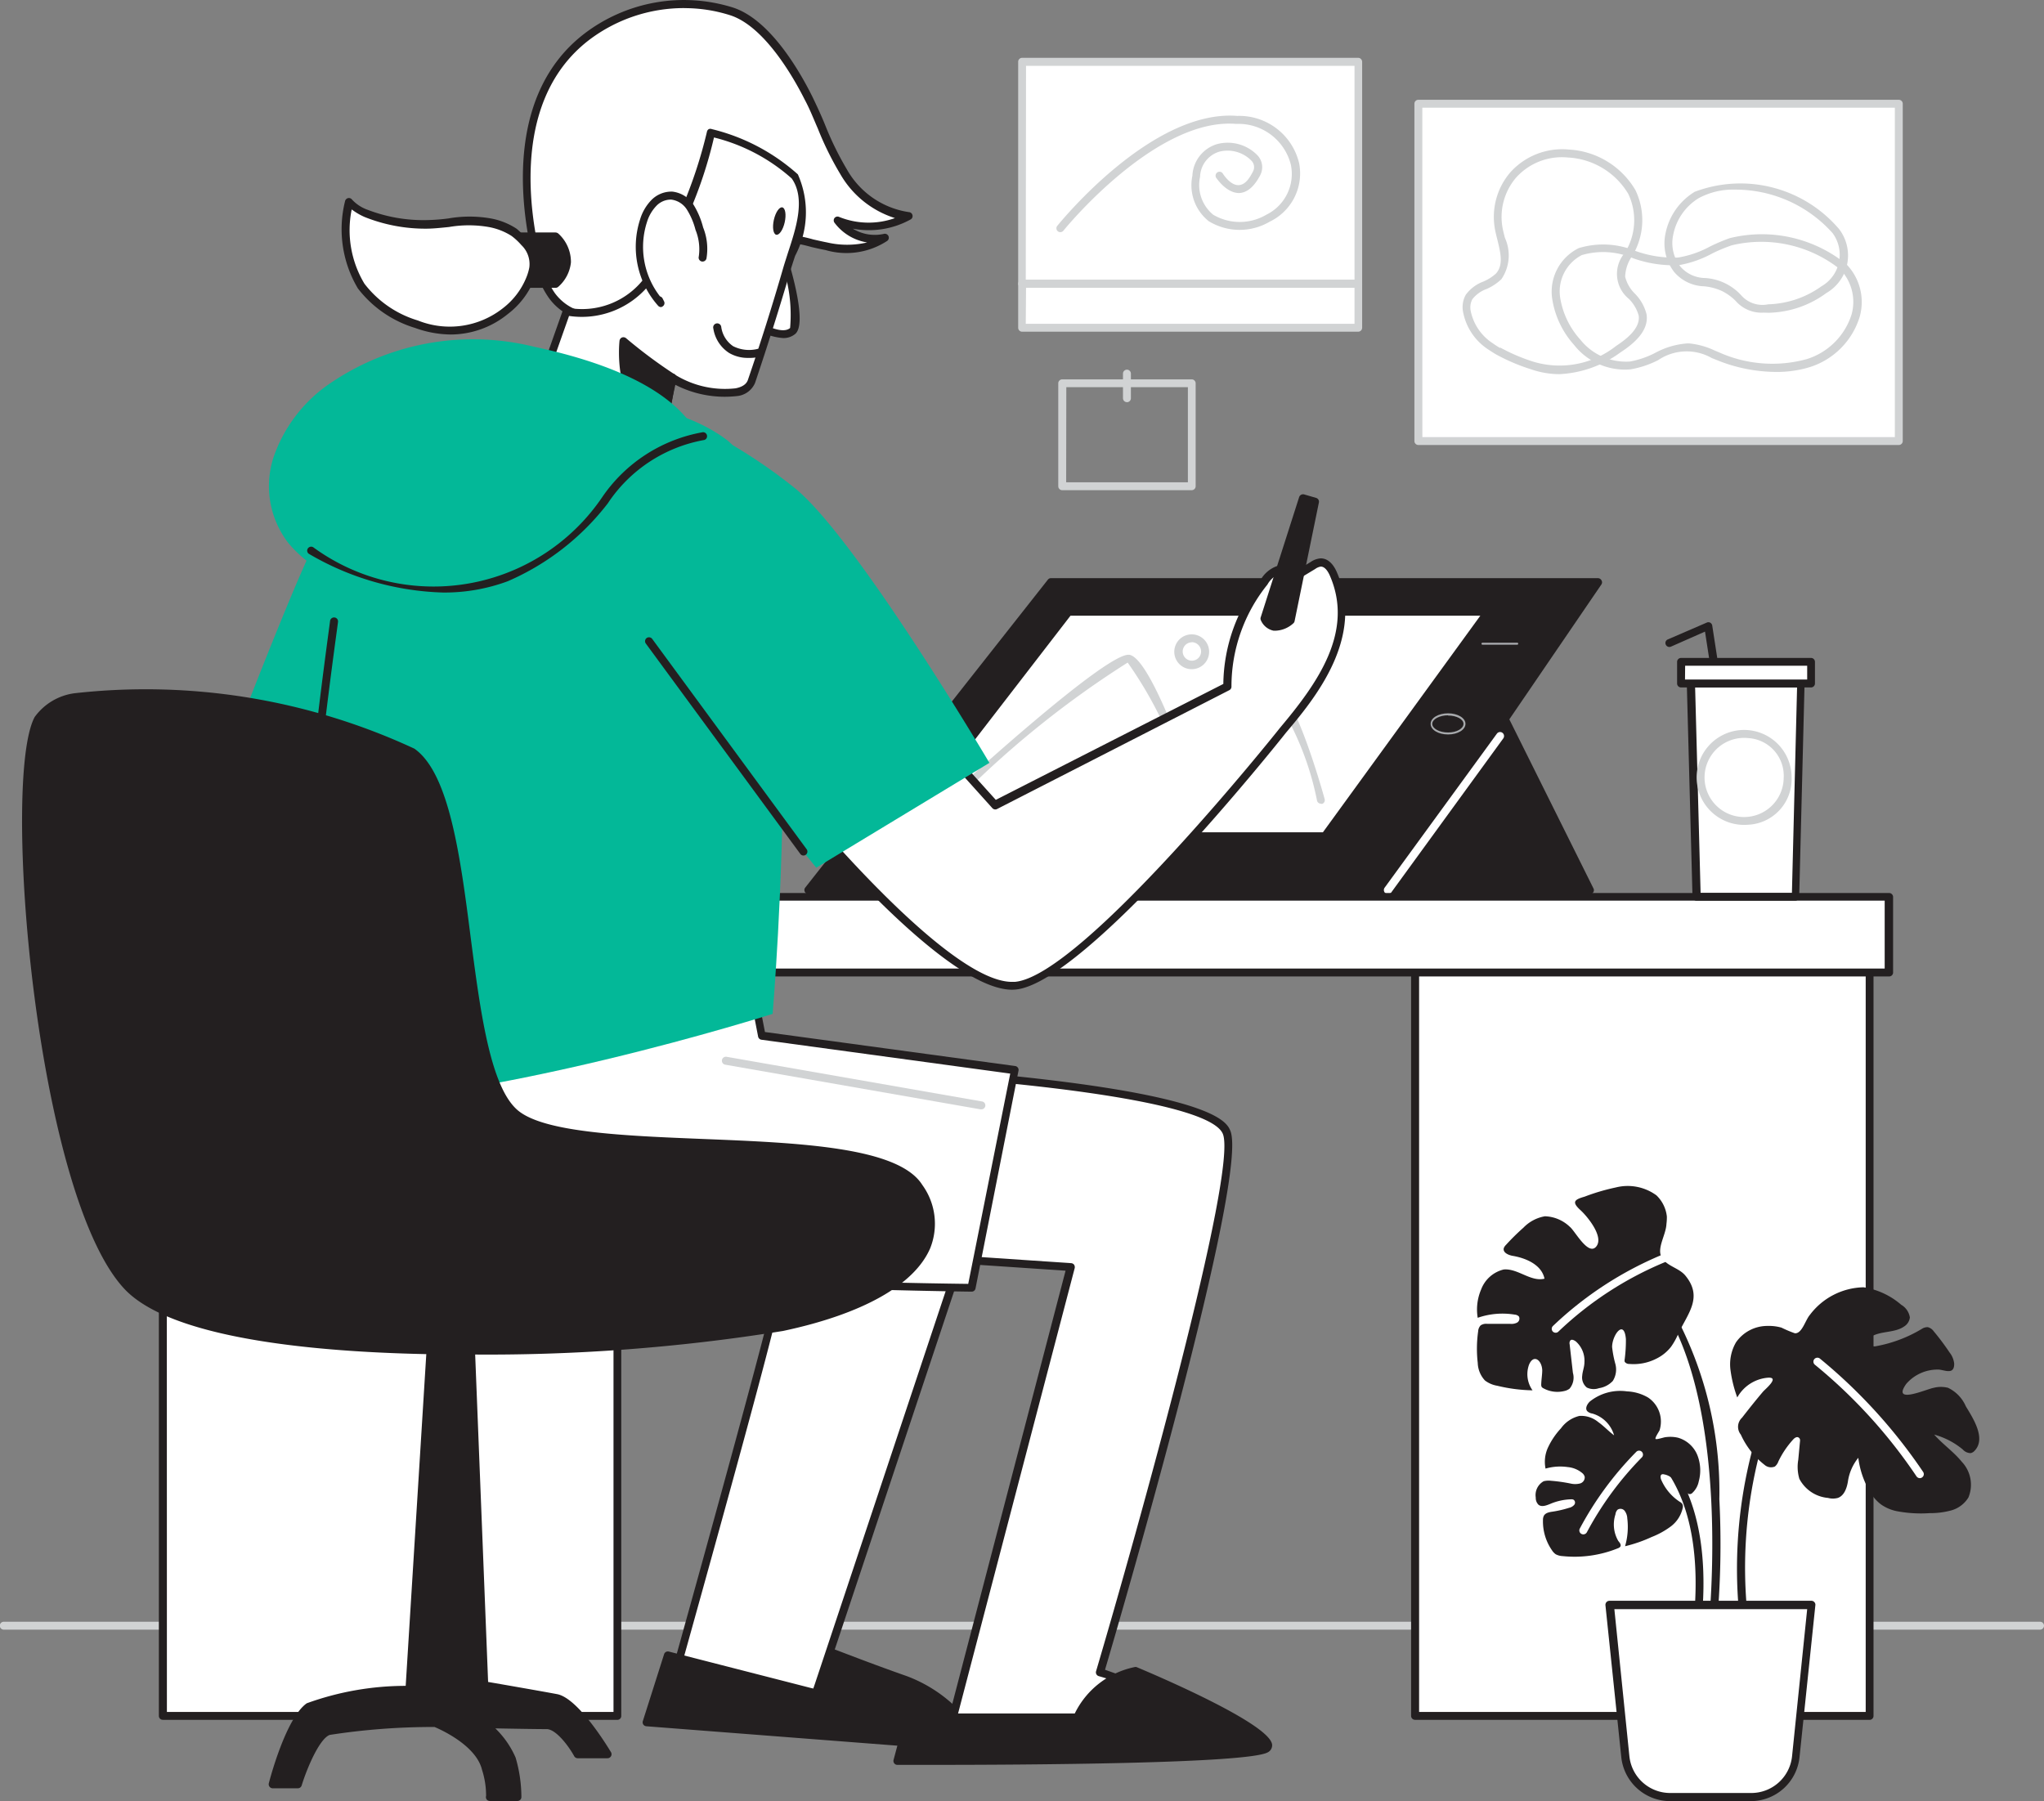 <svg xmlns="http://www.w3.org/2000/svg" width="44.468" height="39.189" viewBox="0 0 44.468 39.189">
  <rect x="0" y="0" width="44.468" height="39.189" fill="#808080" stroke="none"/>
  <defs>
    <style>
      .cls-1 {
        fill: #d1d3d4;
      }

      .cls-2 {
        fill: #fff;
      }

      .cls-3 {
        fill: #231f20;
      }

      .cls-4 {
        fill: #a7a9ac;
      }

      .cls-5 {
        fill: #03b898;
      }
    </style>
  </defs>
  <g id="_230_designer_flatline" data-name="#230_designer_flatline" transform="translate(-70.87 -36.192)">
    <path id="Tracé_688" data-name="Tracé 688" class="cls-1" d="M115.252,241.292h-44.3a.086.086,0,1,1,0-.172h44.3a.086.086,0,1,1,0,.172Z" transform="translate(0 -169.643)"/>
    <rect id="Rectangle_101" data-name="Rectangle 101" class="cls-2" width="9.888" height="16.977" transform="translate(101.655 56.549)"/>
    <path id="Tracé_689" data-name="Tracé 689" class="cls-3" d="M259.135,171.069h-9.888a.086.086,0,0,1-.086-.086V154.006a.086.086,0,0,1,.086-.086h9.888a.086.086,0,0,1,.086.086V170.98a.086.086,0,0,1-.086.09Zm-9.8-.172h9.716V154.092h-9.716Z" transform="translate(-147.592 -97.458)"/>
    <rect id="Rectangle_102" data-name="Rectangle 102" class="cls-2" width="9.888" height="16.977" transform="translate(74.412 56.549)"/>
    <path id="Tracé_690" data-name="Tracé 690" class="cls-3" d="M100.915,171.069H91.026a.086.086,0,0,1-.086-.086V154.006a.086.086,0,0,1,.086-.086h9.888a.086.086,0,0,1,.086.086V170.98a.086.086,0,0,1-.086.09Zm-9.8-.172h9.716V154.092H91.112Z" transform="translate(-16.614 -97.458)"/>
    <path id="Tracé_691" data-name="Tracé 691" class="cls-3" d="M244.307,125.83l1.958,3.931H240.97Z" transform="translate(-140.812 -74.204)"/>
    <path id="Tracé_692" data-name="Tracé 692" class="cls-3" d="M245.872,129.437h-5.289a.088.088,0,0,1-.079-.05.084.084,0,0,1,.014-.091l3.337-3.931a.081.081,0,0,1,.076-.029.086.086,0,0,1,.067.046l1.956,3.931a.083.083,0,0,1,0,.083A.084.084,0,0,1,245.872,129.437Zm-5.109-.172h4.969l-1.837-3.688Z" transform="translate(-140.419 -73.794)"/>
    <path id="Tracé_693" data-name="Tracé 693" class="cls-3" d="M173.02,116.441h12.605l4.573-6.7H178.3Z" transform="translate(-84.562 -60.885)"/>
    <path id="Tracé_694" data-name="Tracé 694" class="cls-3" d="M185.2,116.114H172.588a.086.086,0,0,1-.067-.139l5.279-6.7a.084.084,0,0,1,.067-.033h11.9a.09.09,0,0,1,.076.046.084.084,0,0,1,0,.09l-4.573,6.7A.084.084,0,0,1,185.2,116.114Zm-12.428-.172h12.389l4.456-6.529h-11.7Z" transform="translate(-84.133 -60.471)"/>
    <path id="Tracé_695" data-name="Tracé 695" class="cls-2" d="M187.767,113.52,184,118.4h9.355l3.54-4.881Z" transform="translate(-93.651 -64.014)"/>
    <path id="Tracé_696" data-name="Tracé 696" class="cls-3" d="M192.923,118.073h-9.355a.086.086,0,0,1-.077-.048.091.091,0,0,1,0-.091l3.769-4.881a.084.084,0,0,1,.067-.033h9.126a.083.083,0,0,1,.076.046.084.084,0,0,1,0,.09l-3.54,4.881A.084.084,0,0,1,192.923,118.073Zm-9.179-.172h9.126l3.425-4.713h-8.916Z" transform="translate(-93.22 -63.6)"/>
    <path id="Tracé_697" data-name="Tracé 697" class="cls-1" d="M196.786,121.991a.086.086,0,0,1-.081-.059,8.653,8.653,0,0,0-1.312-2.832h0a20.964,20.964,0,0,0-3.59,2.87.087.087,0,0,1-.117-.127c.541-.491,3.228-2.913,3.723-2.913h.019c.441.067,1.221,2.273,1.45,2.948a.084.084,0,0,1-.055.108A.071.071,0,0,1,196.786,121.991Z" transform="translate(-99.99 -68.492)"/>
    <path id="Tracé_698" data-name="Tracé 698" class="cls-1" d="M222.928,125.638a.086.086,0,0,1-.083-.064,6.383,6.383,0,0,0-.938-2.285c-.2-.06-1.147.792-1.915,1.612a.086.086,0,0,1-.126-.119c.393-.418,1.7-1.773,2.09-1.656s.947,2.021,1.054,2.411a.086.086,0,0,1-.059.107Z" transform="translate(-123.322 -71.96)"/>
    <path id="Tracé_699" data-name="Tracé 699" class="cls-4" d="M252.009,126.79c-.212,0-.379-.1-.379-.231s.172-.229.379-.229.379.1.379.229S252.221,126.79,252.009,126.79Zm0-.417c-.182,0-.344.084-.344.186s.153.188.344.188.336-.086.336-.188-.153-.181-.336-.181Z" transform="translate(-149.636 -74.618)"/>
    <path id="Tracé_700" data-name="Tracé 700" class="cls-4" d="M258.8,117.453h-.764a.022.022,0,0,1,0-.043h.764a.022.022,0,0,1,0,.043Z" transform="translate(-154.918 -67.234)"/>
    <path id="Tracé_701" data-name="Tracé 701" class="cls-2" d="M245.814,132.226a.091.091,0,0,1-.052-.016.088.088,0,0,1-.019-.121l2.442-3.351a.086.086,0,0,1,.121-.019.088.088,0,0,1,.019.121l-2.442,3.358A.088.088,0,0,1,245.814,132.226Z" transform="translate(-144.75 -76.583)"/>
    <path id="Tracé_702" data-name="Tracé 702" class="cls-1" d="M219.619,117.1a.379.379,0,1,1,.379-.379A.379.379,0,0,1,219.619,117.1Zm0-.585a.2.2,0,1,0,.147.06A.207.207,0,0,0,219.619,116.512Z" transform="translate(-122.823 -66.348)"/>
    <rect id="Rectangle_103" data-name="Rectangle 103" class="cls-2" width="38.865" height="1.648" transform="translate(73.098 55.703)"/>
    <path id="Tracé_703" data-name="Tracé 703" class="cls-3" d="M122.263,150.83H83.4a.086.086,0,0,1-.086-.086V149.1a.088.088,0,0,1,.086-.086h38.867a.088.088,0,0,1,.086.086v1.648A.086.086,0,0,1,122.263,150.83Zm-38.781-.172H122.17V149.18H83.482Z" transform="translate(-10.298 -93.393)"/>
    <path id="Tracé_704" data-name="Tracé 704" class="cls-2" d="M158.429,189.9c.036.122-2.139,7.929-2.139,7.929l3.039.489,3.592-10.786Z" transform="translate(-70.712 -125.28)"/>
    <path id="Tracé_705" data-name="Tracé 705" class="cls-3" d="M158.912,198H158.9l-3.039-.489a.088.088,0,0,1-.06-.038.1.1,0,0,1-.01-.071c.849-3.041,2.113-7.64,2.137-7.9a.086.086,0,0,1,.046-.083l4.492-2.368a.09.09,0,0,1,.1.01.091.091,0,0,1,.026.093l-3.593,10.786A.084.084,0,0,1,158.912,198Zm-2.927-.646,2.872.463,3.5-10.512-4.27,2.249c-.095.494-.8,3.113-2.108,7.8Z" transform="translate(-70.295 -124.879)"/>
    <path id="Tracé_706" data-name="Tracé 706" class="cls-3" d="M152.993,245.122l-.463,1.457,7.278.563a3.025,3.025,0,0,0-1.653-1.489c-.756-.265-1.57-.582-1.57-.582l-.368.878Z" transform="translate(-67.6 -172.913)"/>
    <path id="Tracé_707" data-name="Tracé 707" class="cls-3" d="M159.425,246.816h0l-7.278-.563a.086.086,0,0,1-.076-.112l.463-1.457a.086.086,0,0,1,.1-.057l3.151.808.344-.809a.084.084,0,0,1,.11-.046c.009,0,.821.319,1.569.58a3.1,3.1,0,0,1,1.7,1.536.086.086,0,0,1,0,.084.083.083,0,0,1-.09.036Zm-7.165-.727,7.016.544a2.953,2.953,0,0,0-1.532-1.312c-.615-.215-1.274-.467-1.5-.551l-.336.8a.088.088,0,0,1-.1.052l-3.144-.8Z" transform="translate(-67.216 -172.502)"/>
    <path id="Tracé_708" data-name="Tracé 708" class="cls-3" d="M108.754,201.88l-.517,8.223a6.965,6.965,0,0,0-2.183.367c-.437.307-.794,1.694-.794,1.694h.544s.317-1.033.665-1.157a18.268,18.268,0,0,1,2.324-.172s.954.368,1.107,1a1.6,1.6,0,0,1,.086.613h.6a3.075,3.075,0,0,0-.121-.837,2.5,2.5,0,0,0-.573-.756s1,.021,1.329.021.678.634.678.634h.649s-.678-1.143-1.117-1.224-1.565-.277-1.565-.277l-.306-7.662Z" transform="translate(-28.469 -137.16)"/>
    <path id="Tracé_709" data-name="Tracé 709" class="cls-3" d="M110.22,212.156h-.6a.093.093,0,0,1-.071-.034.09.09,0,0,1-.012-.077,1.823,1.823,0,0,0-.088-.566c-.129-.539-.919-.885-1.033-.933a14.668,14.668,0,0,0-2.28.172c-.224.083-.494.72-.611,1.1a.088.088,0,0,1-.083.062h-.549a.088.088,0,0,1-.083-.108c.014-.057.368-1.422.826-1.742a6.318,6.318,0,0,1,2.152-.379l.506-8.148a.09.09,0,0,1,.045-.071.088.088,0,0,1,.083,0l.816.47a.084.084,0,0,1,.043.071l.3,7.593c.251.043,1.126.195,1.5.265.461.086,1.1,1.143,1.174,1.264a.086.086,0,0,1,0,.086.088.088,0,0,1-.076.045h-.649a.088.088,0,0,1-.076-.045c-.124-.227-.4-.589-.6-.589-.234,0-.8-.01-1.116-.016a1.989,1.989,0,0,1,.441.635,3.067,3.067,0,0,1,.126.861A.086.086,0,0,1,110.22,212.156Zm-.517-.172h.425a2.769,2.769,0,0,0-.114-.723,2.389,2.389,0,0,0-.551-.72.088.088,0,0,1-.022-.095.093.093,0,0,1,.083-.055c.01,0,1,.021,1.328.021s.635.473.728.634h.444c-.231-.363-.689-1-.978-1.054-.432-.081-1.55-.274-1.563-.275a.086.086,0,0,1-.072-.083l-.3-7.614-.654-.377-.5,8.093a.086.086,0,0,1-.083.081,6.7,6.7,0,0,0-2.137.344A3.7,3.7,0,0,0,105,211.7h.368c.079-.243.362-1.033.689-1.152a18.368,18.368,0,0,1,2.354-.172h.033c.041.015,1,.391,1.161,1.059a2.863,2.863,0,0,1,.1.551Zm-1.839-2.261Z" transform="translate(-28.092 -136.779)"/>
    <path id="Tracé_710" data-name="Tracé 710" class="cls-2" d="M169.512,171.42s6.877.367,7.311,1.346-2.755,11.753-2.755,11.753,3.366,1.164,2.815,1.408-6.061-.245-6.061-.245l2.612-9.987-6.8-.458Z" transform="translate(-79.272 -111.944)"/>
    <path id="Tracé_711" data-name="Tracé 711" class="cls-3" d="M175.615,185.666c-1.615,0-4.754-.274-5.2-.313a.085.085,0,0,1-.076-.108l2.583-9.878-6.7-.451a.093.093,0,0,1-.072-.05.084.084,0,0,1,.01-.088l2.884-3.826a.074.074,0,0,1,.072-.034c.017,0,1.743.093,3.5.306,3.6.434,3.816.928,3.888,1.092.425.962-2.411,10.675-2.724,11.734.914.319,2.843,1.033,2.857,1.386a.16.16,0,0,1-.112.155A3.173,3.173,0,0,1,175.615,185.666Zm-5.081-.477a40.547,40.547,0,0,0,5.918.243h0a11.23,11.23,0,0,0-2.813-1.245.086.086,0,0,1-.053-.107c.882-2.987,3.1-10.915,2.755-11.695s-5.258-1.188-7.19-1.293l-2.755,3.662,6.646.449a.088.088,0,0,1,.065.034.1.1,0,0,1,.014.072ZM176.468,185.423Z" transform="translate(-78.87 -111.528)"/>
    <path id="Tracé_712" data-name="Tracé 712" class="cls-2" d="M169.82,112.2s3.533,4.408,5.043,4.286,5.835-5.556,5.835-5.556c.782-.933,1.656-2.118,1.1-3.4-.055-.124-.152-.257-.286-.246a.365.365,0,0,0-.157.064l-.482.3c.016-.133-.153-.227-.282-.191a.582.582,0,0,0-.3.258,3.588,3.588,0,0,0-.8,2.269l-5.055,2.583-2.006-2.219" transform="translate(-81.913 -58.845)"/>
    <path id="Tracé_713" data-name="Tracé 713" class="cls-3" d="M174.411,116.131c-1.569,0-4.907-4.132-5.05-4.32a.086.086,0,0,1,.134-.107c.034.043,3.43,4.256,4.911,4.256h.059c1.457-.117,5.729-5.47,5.77-5.525.808-.961,1.622-2.087,1.086-3.315-.021-.048-.093-.2-.2-.195a.284.284,0,0,0-.119.052l-.486.294a.086.086,0,0,1-.131-.083.069.069,0,0,0-.031-.064.172.172,0,0,0-.141-.034.517.517,0,0,0-.25.226,3.532,3.532,0,0,0-.782,2.218.086.086,0,0,1-.046.079L174.08,112.2a.086.086,0,0,1-.1-.019l-2-2.223a.086.086,0,0,1,0-.122.088.088,0,0,1,.122,0L174.054,112l4.95-2.522a3.7,3.7,0,0,1,.813-2.268.671.671,0,0,1,.344-.293.344.344,0,0,1,.3.071.284.284,0,0,1,.059.071l.386-.236a.439.439,0,0,1,.2-.076c.15-.012.282.1.368.3.623,1.429-.5,2.772-1.109,3.494-.172.22-4.36,5.463-5.89,5.587Z" transform="translate(-81.52 -58.405)"/>
    <path id="Tracé_714" data-name="Tracé 714" class="cls-2" d="M96.423,127.773s-1.82,4.124-1.145,4.565,4.783,0,4.783,0L99.705,127" transform="translate(-20.081 -75.173)"/>
    <path id="Tracé_715" data-name="Tracé 715" class="cls-3" d="M96.424,132.191a3.9,3.9,0,0,1-1.612-.207c-.117-.076-.475-.308.288-2.541.367-1.076.823-2.113.828-2.123a.086.086,0,1,1,.157.069c-.689,1.569-1.622,4.163-1.178,4.451.517.344,3.444.117,4.649,0l-.344-5.253a.086.086,0,0,1,.172-.012l.356,5.338a.086.086,0,0,1-.077.091C99.542,132.01,97.807,132.191,96.424,132.191Z" transform="translate(-19.665 -74.754)"/>
    <path id="Tracé_716" data-name="Tracé 716" class="cls-2" d="M109.439,160.052s-.89,1.977.059,3.223,14.119,1.4,14.119,1.4l.945-4.733-5.51-.751-.32-1.637Z" transform="translate(-31.614 -100.463)"/>
    <path id="Tracé_717" data-name="Tracé 717" class="cls-3" d="M123.165,164.318h0c-.033,0-3.333-.04-6.715-.231-4.554-.258-7.072-.663-7.481-1.205-.968-1.271-.107-3.227-.069-3.309a.084.084,0,0,1,.057-.048l9.3-2.5a.081.081,0,0,1,.069.01.084.084,0,0,1,.038.055l.308,1.579,5.443.74a.083.083,0,0,1,.059.036.081.081,0,0,1,.014.065l-.935,4.738A.086.086,0,0,1,123.165,164.318Zm-14.119-4.633c-.112.274-.771,2,.065,3.1.727.954,9.422,1.309,13.983,1.364l.914-4.575-5.413-.737a.086.086,0,0,1-.072-.069l-.3-1.55Z" transform="translate(-31.16 -100.023)"/>
    <path id="Tracé_718" data-name="Tracé 718" class="cls-2" d="M138.3,43.419a1.185,1.185,0,0,1-.344-.313,1.817,1.817,0,0,1-.275-.611c-.467-1.687-.47-3.848,1.033-5a3.492,3.492,0,0,1,3.158-.56c.73.238,1.35,1.241,1.675,1.894.267.529.448,1.1.764,1.6a1.9,1.9,0,0,0,1.414.966,1.784,1.784,0,0,1-1.55.093,1.011,1.011,0,0,0,1.024.384,1.536,1.536,0,0,1-1.271.172,3.931,3.931,0,0,0-1.307-.172,3.86,3.86,0,0,0-1.675.95C140.26,43.27,139.079,43.872,138.3,43.419Z" transform="translate(-55.076 -0.482)"/>
    <path id="Tracé_719" data-name="Tracé 719" class="cls-3" d="M138.561,43.185a1.348,1.348,0,0,1-.689-.172h0a1.235,1.235,0,0,1-.374-.344,1.918,1.918,0,0,1-.289-.647c-.227-.826-.826-3.64,1.059-5.093a3.569,3.569,0,0,1,3.239-.573c.782.253,1.417,1.317,1.722,1.928.1.207.2.422.284.63a6.81,6.81,0,0,0,.475.968,1.861,1.861,0,0,0,1.345.925.084.084,0,0,1,.079.065.083.083,0,0,1-.041.095,1.873,1.873,0,0,1-1.257.2.913.913,0,0,0,.675.114.086.086,0,0,1,.074.152,1.62,1.62,0,0,1-1.341.2c-.1-.019-.207-.043-.31-.067a2.914,2.914,0,0,0-.969-.11,2.543,2.543,0,0,0-1.233.635c-.131.1-.265.2-.4.3A4.074,4.074,0,0,1,138.561,43.185Zm1.885-6.817a3.414,3.414,0,0,0-2.077.7c-1.8,1.39-1.219,4.11-1,4.912a1.741,1.741,0,0,0,.263.589,1.073,1.073,0,0,0,.322.291h0c.83.482,2.164-.344,2.553-.608.134-.091.267-.195.394-.294a2.651,2.651,0,0,1,1.321-.67,3.035,3.035,0,0,1,1.033.114c.1.022.2.046.3.065a1.92,1.92,0,0,0,.871,0,1.105,1.105,0,0,1-.711-.43.086.086,0,0,1,0-.1.083.083,0,0,1,.1-.026,1.71,1.71,0,0,0,1.216.026,2.1,2.1,0,0,1-1.19-.959,6.794,6.794,0,0,1-.489-.992c-.088-.2-.172-.418-.281-.62-.238-.474-.873-1.6-1.624-1.842A3.272,3.272,0,0,0,140.446,36.369Z" transform="translate(-54.691 0)"/>
    <path id="Tracé_720" data-name="Tracé 720" class="cls-2" d="M167.134,68.25s.47,1.47.224,1.679-.758-.119-.758-.119" transform="translate(-79.247 -26.538)"/>
    <path id="Tracé_721" data-name="Tracé 721" class="cls-3" d="M166.742,69.676a1.283,1.283,0,0,1-.591-.2.086.086,0,1,1,.093-.145c.121.076.5.263.654.126a3.294,3.294,0,0,0-.255-1.586.088.088,0,0,1,.057-.108.086.086,0,0,1,.108.055c.114.358.467,1.55.2,1.77A.393.393,0,0,1,166.742,69.676Z" transform="translate(-78.839 -26.129)"/>
    <path id="Tracé_722" data-name="Tracé 722" class="cls-2" d="M143.065,53.882c.4.572,0,1.429-.172,2.013q-.356,1.233-.77,2.447c-.172.517-1.529.143-1.722-.079l-.368,2.12L137.18,59.4l.918-2.571a1.79,1.79,0,0,0,1.744-.649,9.952,9.952,0,0,0,1.4-3.246A4.319,4.319,0,0,1,143.065,53.882Z" transform="translate(-54.893 -13.856)"/>
    <path id="Tracé_723" data-name="Tracé 723" class="cls-3" d="M139.614,60.081h-.028l-2.855-.983a.083.083,0,0,1-.05-.043.1.1,0,0,1,0-.067l.911-2.579a.084.084,0,0,1,.1-.053,1.7,1.7,0,0,0,1.658-.625,10.07,10.07,0,0,0,1.377-3.208.083.083,0,0,1,.04-.053.086.086,0,0,1,.065,0,4.342,4.342,0,0,1,1.872.985h0a2.031,2.031,0,0,1-.06,1.773c-.036.11-.071.215-.1.313-.238.818-.5,1.643-.771,2.45a.475.475,0,0,1-.4.288,2.35,2.35,0,0,1-1.345-.251l-.344,1.984a.081.081,0,0,1-.041.059A.077.077,0,0,1,139.614,60.081Zm-2.743-1.126,2.676.926.344-2.021a.086.086,0,0,1,.15-.041,2.064,2.064,0,0,0,1.307.291c.148-.029.238-.091.269-.184.274-.8.534-1.625.77-2.442.029-.1.065-.207.1-.32.172-.525.393-1.179.083-1.62a3.982,3.982,0,0,0-1.691-.892,9.454,9.454,0,0,1-1.4,3.194,1.89,1.89,0,0,1-1.753.689Z" transform="translate(-54.476 -13.469)"/>
    <path id="Tracé_724" data-name="Tracé 724" class="cls-2" d="M162.442,78.152a.7.7,0,0,1-.9-.542" transform="translate(-75.058 -34.287)"/>
    <path id="Tracé_725" data-name="Tracé 725" class="cls-3" d="M161.758,77.844a.806.806,0,0,1-.422-.107.771.771,0,0,1-.344-.532.088.088,0,1,1,.172-.034.606.606,0,0,0,.258.418.77.77,0,0,0,.535.059.089.089,0,1,1,.046.172A1.015,1.015,0,0,1,161.758,77.844Z" transform="translate(-74.603 -33.865)"/>
    <path id="Tracé_726" data-name="Tracé 726" class="cls-2" d="M153.075,62.258a1.169,1.169,0,0,0-.071-.63,1.736,1.736,0,0,0-.193-.458.572.572,0,0,0-.406-.26.517.517,0,0,0-.394.172.958.958,0,0,0-.217.379,1.834,1.834,0,0,0,.374,1.789l-.033-.062" transform="translate(-66.915 -20.462)"/>
    <path id="Tracé_727" data-name="Tracé 727" class="cls-3" d="M151.75,62.921a.09.09,0,0,1-.064-.028,1.934,1.934,0,0,1-.393-1.882,1.033,1.033,0,0,1,.238-.412.611.611,0,0,1,.463-.191.637.637,0,0,1,.47.3,1.787,1.787,0,0,1,.2.48,1.248,1.248,0,0,1,.072.677.088.088,0,0,1-.107.062.086.086,0,0,1-.06-.105,1.114,1.114,0,0,0-.071-.582,1.565,1.565,0,0,0-.183-.434.473.473,0,0,0-.344-.224.434.434,0,0,0-.327.139.873.873,0,0,0-.2.344,1.758,1.758,0,0,0,.281,1.622.093.093,0,0,1,.057.045l.031.062a.084.084,0,0,1-.028.11.081.081,0,0,1-.043.017Z" transform="translate(-66.497 -20.047)"/>
    <ellipse id="Ellipse_40" data-name="Ellipse 40" class="cls-3" cx="0.305" cy="0.121" rx="0.305" ry="0.121" transform="translate(87.639 41.273) rotate(-77.39)"/>
    <path id="Tracé_728" data-name="Tracé 728" class="cls-3" d="M150.67,80.067a10.525,10.525,0,0,1-1.073-.8s-.172,1.491.849,1.834Z" transform="translate(-65.163 -35.661)"/>
    <path id="Tracé_729" data-name="Tracé 729" class="cls-3" d="M150.028,80.8a.078.078,0,0,1-.028,0c-1.071-.36-.914-1.861-.907-1.925a.088.088,0,0,1,.053-.071.09.09,0,0,1,.088.014,10.67,10.67,0,0,0,1.064.792.088.088,0,0,1,.038.09l-.224,1.033a.088.088,0,0,1-.041.057A.1.1,0,0,1,150.028,80.8Zm-.771-1.744c0,.368.048,1.248.709,1.541l.189-.88A10.683,10.683,0,0,1,149.257,79.053Z" transform="translate(-64.745 -35.269)"/>
    <path id="Tracé_730" data-name="Tracé 730" class="cls-5" d="M108.16,102.391s.155-10.538,1.736-12.964,5.682-2.974,7.638-1.527,1.014,12.5,1.014,12.5S112.311,102.391,108.16,102.391Z" transform="translate(-30.869 -42.149)"/>
    <path id="Tracé_731" data-name="Tracé 731" class="cls-5" d="M154.413,88.11a11.419,11.419,0,0,1,2.886,1.7c1.353,1.124,4.21,5.959,4.21,5.959l-3.767,2.281-3.382-4.17Z" transform="translate(-69.114 -42.979)"/>
    <path id="Tracé_732" data-name="Tracé 732" class="cls-5" d="M103.536,91.92a4.138,4.138,0,0,0-3.015,2.386c-.565,1.174-2.011,4.966-2.011,4.966l4.349.5Z" transform="translate(-22.881 -46.133)"/>
    <path id="Tracé_733" data-name="Tracé 733" class="cls-3" d="M155.8,121.5a.084.084,0,0,1-.069-.036l-3.359-4.575a.086.086,0,0,1,.017-.121.088.088,0,0,1,.121.019l3.359,4.575a.086.086,0,0,1-.069.138Z" transform="translate(-67.451 -66.694)"/>
    <path id="Tracé_734" data-name="Tracé 734" class="cls-3" d="M230.6,101.759l.84-2.609.262.076-.529,2.572S230.8,102.156,230.6,101.759Z" transform="translate(-132.227 -52.118)"/>
    <path id="Tracé_735" data-name="Tracé 735" class="cls-3" d="M230.455,101.621H230.4a.386.386,0,0,1-.277-.231.086.086,0,0,1,0-.065l.835-2.612a.09.09,0,0,1,.107-.057l.262.076a.086.086,0,0,1,.06.1l-.529,2.583a.082.082,0,0,1-.024.043A.608.608,0,0,1,230.455,101.621Zm-.172-.284a.2.2,0,0,0,.136.11.379.379,0,0,0,.265-.105l.508-2.467-.105-.029Z" transform="translate(-131.824 -51.707)"/>
    <path id="Tracé_736" data-name="Tracé 736" class="cls-5" d="M110.614,79.286a5.52,5.52,0,0,0-4.523.861,3.2,3.2,0,0,0-1.142,1.55,2.028,2.028,0,0,0,.32,1.856c1.188,1.427,3.8,1.421,5.41.954,1.1-.317,4.358-1.863,3.461-3.382C113.495,80.038,111.776,79.535,110.614,79.286Z" transform="translate(-28.13 -35.551)"/>
    <path id="Tracé_737" data-name="Tracé 737" class="cls-3" d="M112.646,94.305a6.1,6.1,0,0,1-2.915-.839.084.084,0,0,1-.028-.119.086.086,0,0,1,.119-.026,4.435,4.435,0,0,0,6.273-1.073,3.351,3.351,0,0,1,2.2-1.431.086.086,0,0,1,.093.079.084.084,0,0,1-.077.093,3.189,3.189,0,0,0-2.083,1.377,5.5,5.5,0,0,1-2.175,1.693A3.96,3.96,0,0,1,112.646,94.305Z" transform="translate(-32.136 -45.221)"/>
    <path id="Tracé_738" data-name="Tracé 738" class="cls-3" d="M108.662,121.066h0a.086.086,0,0,1-.083-.09c.126-2.726.689-6.648.689-6.688a.088.088,0,0,1,.1-.072.086.086,0,0,1,.072.1c0,.04-.57,3.96-.689,6.67A.086.086,0,0,1,108.662,121.066Z" transform="translate(-31.217 -64.589)"/>
    <path id="Tracé_739" data-name="Tracé 739" class="cls-3" d="M184.508,248.339h3.659a1.825,1.825,0,0,1,1.255-1.009s3.337,1.41,2.846,1.7-8.019.258-8.019.258Z" transform="translate(-93.858 -174.784)"/>
    <path id="Tracé_740" data-name="Tracé 740" class="cls-3" d="M184.6,248.954h-.77a.084.084,0,0,1-.067-.033.086.086,0,0,1-.015-.076L184,247.9a.086.086,0,0,1,.084-.064h3.606a1.866,1.866,0,0,1,1.3-1.009.079.079,0,0,1,.045,0c.689.289,2.927,1.267,2.949,1.694a.172.172,0,0,1-.091.158C191.475,248.929,186.594,248.954,184.6,248.954Zm-.656-.172a65.617,65.617,0,0,0,7.864-.248A9.328,9.328,0,0,0,188.99,247a1.761,1.761,0,0,0-1.164.957.086.086,0,0,1-.079.05h-3.593Z" transform="translate(-93.438 -174.363)"/>
    <path id="Tracé_741" data-name="Tracé 741" class="cls-3" d="M90.651,137.452c2.33-.491,3.891-1.581,2.975-3.051s-7.5-.517-8.781-1.606-.826-6.87-2.238-7.86-7.464-1.99-8.141-.74,0,10.346,1.971,12.366S88.378,137.92,90.651,137.452Z" transform="translate(-2.766 -72.367)"/>
    <path id="Tracé_742" data-name="Tracé 742" class="cls-3" d="M83.361,137.572h-.389c-2.617-.022-5.966-.286-7.06-1.4-1.949-2.011-2.71-11.111-1.978-12.469a1.276,1.276,0,0,1,.861-.517,13.874,13.874,0,0,1,7.4,1.205c.759.532,1,2.345,1.224,4.1.208,1.6.424,3.256,1.024,3.767.572.486,2.328.556,4.027.625,2.092.084,4.256.172,4.775,1a1.436,1.436,0,0,1,.172,1.377c-.344.8-1.477,1.434-3.2,1.8h0A40.386,40.386,0,0,1,83.361,137.572ZM76.1,123.241a5.788,5.788,0,0,0-1.274.119,1.085,1.085,0,0,0-.744.424c-.668,1.235.06,10.315,1.958,12.265,1.93,1.982,11.848,1.334,14.133.861h0c1.648-.344,2.77-.964,3.082-1.7a1.281,1.281,0,0,0-.16-1.222c-.47-.754-2.583-.839-4.635-.921-1.808-.072-3.516-.141-4.132-.666-.651-.554-.861-2.168-1.083-3.876s-.455-3.492-1.154-3.979C81.164,123.89,78.168,123.241,76.1,123.241ZM90.2,137Z" transform="translate(-2.31 -71.91)"/>
    <path id="Tracé_743" data-name="Tracé 743" class="cls-1" d="M167.7,170.867h-.014l-5.551-.971a.087.087,0,1,1,.029-.172l5.551.971a.086.086,0,1,1-.015.172Z" transform="translate(-75.487 -110.539)"/>
    <path id="Tracé_744" data-name="Tracé 744" class="cls-3" d="M281.235,206.553l-.172-.019c0-.05.542-5.035-1.183-7.249l.136-.105a8.153,8.153,0,0,1,1.281,4.554A19.4,19.4,0,0,1,281.235,206.553Z" transform="translate(-173.022 -134.925)"/>
    <path id="Tracé_745" data-name="Tracé 745" class="cls-3" d="M279.846,223.149a.591.591,0,0,1,.017-.172c.411-2.609-.286-3.824-.944-4.385l.112-.131c.689.589,1.426,1.856,1,4.544-.01.065-.017.108-.017.126Z" transform="translate(-172.227 -150.885)"/>
    <path id="Tracé_746" data-name="Tracé 746" class="cls-3" d="M267.326,212.093a.985.985,0,0,0-.458-.134,1.056,1.056,0,0,0-.811.222c-.057.055-.107.148-.055.208a.2.2,0,0,0,.11.052.689.689,0,0,1,.474.474c-.119-.088-.22-.2-.344-.288a.58.58,0,0,0-.411-.134.689.689,0,0,0-.4.269,1.6,1.6,0,0,0-.274.4.739.739,0,0,0-.062.477,1.149,1.149,0,0,1,.484-.033.572.572,0,0,1,.313.129.157.157,0,0,1,.055.083.138.138,0,0,1-.108.146.438.438,0,0,1-.2,0,3.509,3.509,0,0,0-.425-.06.419.419,0,0,0-.16.01.344.344,0,0,0-.172.355.21.21,0,0,0,.06.157c.071.055.172.015.255-.019a1.25,1.25,0,0,1,.455-.1.105.105,0,0,1,.052.009.076.076,0,0,1,.014.112.2.2,0,0,1-.11.064,2.393,2.393,0,0,1-.362.084c-.071.01-.153.026-.188.09a.194.194,0,0,0-.019.09,1.1,1.1,0,0,0,.193.656.315.315,0,0,0,.083.09.357.357,0,0,0,.153.041,2.51,2.51,0,0,0,1.205-.172.107.107,0,0,0,.05-.036c.022-.04-.015-.086-.045-.121a.71.71,0,0,1-.062-.58.172.172,0,0,1,.045-.1.115.115,0,0,1,.155.024.291.291,0,0,1,.057.162,1.511,1.511,0,0,1-.048.608,3.077,3.077,0,0,0,.577-.2,1.783,1.783,0,0,0,.42-.232.689.689,0,0,0,.257-.4.127.127,0,0,0-.009-.088.143.143,0,0,0-.052-.045,1.088,1.088,0,0,1-.406-.479c-.017-.041-.026-.1.012-.119a.082.082,0,0,1,.05,0c.217.036.327.279.506.408a.091.091,0,0,0,.05.021.079.079,0,0,0,.059-.026.463.463,0,0,0,.139-.251.907.907,0,0,0-.031-.573.649.649,0,0,0-.42-.377.742.742,0,0,0-.269-.012c-.031,0-.2.059-.219.038s.065-.145.086-.186A.63.63,0,0,0,267.326,212.093Z" transform="translate(-160.601 -145.494)"/>
    <path id="Tracé_747" data-name="Tracé 747" class="cls-3" d="M290.293,199.736a.83.83,0,0,0-.689.356.95.95,0,0,0-.121.6,2.758,2.758,0,0,0,.148.6.842.842,0,0,1,.658-.429c.281-.024-.047.246-.095.3-.158.186-.31.377-.46.57a.27.27,0,0,0-.026.367,1.76,1.76,0,0,0,.517.659.214.214,0,0,0,.224.036.25.25,0,0,0,.076-.11,1.964,1.964,0,0,1,.319-.475c.031-.036.081-.072.121-.046s.033.065.029.1l-.036.384a.91.91,0,0,0,.024.415.78.78,0,0,0,.623.415.408.408,0,0,0,.214,0c.138-.048.195-.212.219-.356a1.058,1.058,0,0,1,.226-.517,1.927,1.927,0,0,0,.236.711.963.963,0,0,0,.253.3.909.909,0,0,0,.374.155,2.807,2.807,0,0,0,.689.038,1.722,1.722,0,0,0,.472-.06.639.639,0,0,0,.372-.281.726.726,0,0,0-.145-.777c-.176-.217-.413-.379-.6-.591a1.667,1.667,0,0,1,.622.324.231.231,0,0,0,.172.079.153.153,0,0,0,.079-.045c.272-.272-.041-.732-.186-.976a.794.794,0,0,0-.386-.4.63.63,0,0,0-.31,0c-.155.026-.923.375-.6-.084a.9.9,0,0,1,.713-.312c.133.012.334.119.331-.129a.465.465,0,0,0-.1-.243,5.325,5.325,0,0,0-.344-.46.226.226,0,0,0-.129-.091.221.221,0,0,0-.129.036,2.937,2.937,0,0,1-1.023.382c-.083,0-.2-.026-.184-.107a.12.12,0,0,1,.053-.071c.219-.172.546-.1.77-.257a.269.269,0,0,0,.122-.193.385.385,0,0,0-.188-.277,1.632,1.632,0,0,0-.821-.381,1.5,1.5,0,0,0-1.166.6c-.1.115-.172.415-.329.4a2.615,2.615,0,0,1-.289-.122A.986.986,0,0,0,290.293,199.736Z" transform="translate(-180.966 -134.695)"/>
    <path id="Tracé_748" data-name="Tracé 748" class="cls-3" d="M261.617,186.756a.751.751,0,0,0-.226-.458,1.06,1.06,0,0,0-.885-.172,4.528,4.528,0,0,0-.678.2c-.222.064-.288.114-.09.294.139.126.517.575.344.79s-.461-.334-.573-.425a.82.82,0,0,0-.544-.232.849.849,0,0,0-.468.248,4.933,4.933,0,0,0-.382.377.191.191,0,0,0-.045.067c-.028.1.108.158.21.172.291.053.616.2.675.494-.3.074-.582-.229-.888-.2a.7.7,0,0,0-.491.436,1.106,1.106,0,0,0-.074.615,1.642,1.642,0,0,1,.806-.069.14.14,0,0,1,.09.04.1.1,0,0,1-.04.134.265.265,0,0,1-.152.026h-.5a.217.217,0,0,0-.139.033.2.2,0,0,0-.055.129,2.7,2.7,0,0,0-.009.689.585.585,0,0,0,.157.382.6.6,0,0,0,.265.114,3.5,3.5,0,0,0,.77.1.606.606,0,0,1-.077-.556c.1-.241.279-.1.288.117,0,.1-.019.2-.022.308a.108.108,0,0,0,.01.057.1.1,0,0,0,.04.031.632.632,0,0,0,.448.059.287.287,0,0,0,.119-.053.374.374,0,0,0,.072-.344l-.071-.622a.1.1,0,0,1,.017-.084c.031-.031.086,0,.119.024a.558.558,0,0,1,.186.453c0,.1-.041.193-.048.289a.281.281,0,0,0,.1.26.344.344,0,0,0,.265.014.517.517,0,0,0,.3-.157.465.465,0,0,0,.057-.365,2.306,2.306,0,0,1-.072-.374c0-.255.262-.62.3-.172a3.123,3.123,0,0,1-.026.437.127.127,0,0,0,0,.057.117.117,0,0,0,.1.047,1.089,1.089,0,0,0,.587-.114.916.916,0,0,0,.32-.258,1.513,1.513,0,0,0,.16-.288c.208-.443.541-.789.153-1.262-.133-.162-.379-.2-.5-.37-.146-.2.079-.508.088-.754A1.057,1.057,0,0,0,261.617,186.756Z" transform="translate(-154.484 -124.098)"/>
    <path id="Tracé_749" data-name="Tracé 749" class="cls-2" d="M274.27,239h4.391l-.344,3.3a.981.981,0,0,1-.978.882h-1.755a.981.981,0,0,1-.976-.881Z" transform="translate(-168.378 -167.888)"/>
    <path id="Tracé_750" data-name="Tracé 750" class="cls-3" d="M276.881,242.854h-1.761a1.069,1.069,0,0,1-1.066-.963l-.344-3.3a.093.093,0,0,1,.022-.067.09.09,0,0,1,.067-.029h4.391a.084.084,0,0,1,.065.029.081.081,0,0,1,.022.067l-.344,3.3A1.067,1.067,0,0,1,276.881,242.854Zm-2.977-4.177.327,3.2a.892.892,0,0,0,.889.8h1.761a.892.892,0,0,0,.889-.8l.329-3.2Z" transform="translate(-167.913 -167.474)"/>
    <path id="Tracé_751" data-name="Tracé 751" class="cls-3" d="M290.4,211.817a10.219,10.219,0,0,1,1.205-5.727l.148.09a9.982,9.982,0,0,0-1.176,5.617Z" transform="translate(-181.706 -140.645)"/>
    <path id="Tracé_752" data-name="Tracé 752" class="cls-2" d="M267,196.417a.088.088,0,0,1-.059-.024.086.086,0,0,1,0-.122,7.76,7.76,0,0,1,2.374-1.55.086.086,0,0,1,.064.16,7.528,7.528,0,0,0-2.314,1.507A.086.086,0,0,1,267,196.417Z" transform="translate(-162.287 -131.228)"/>
    <path id="Tracé_753" data-name="Tracé 753" class="cls-2" d="M270.509,221.324a.086.086,0,0,1-.076-.126,7.162,7.162,0,0,1,1.229-1.67.084.084,0,0,1,.121,0,.086.086,0,0,1,0,.121,7.033,7.033,0,0,0-1.195,1.627A.088.088,0,0,1,270.509,221.324Z" transform="translate(-165.194 -151.748)"/>
    <path id="Tracé_754" data-name="Tracé 754" class="cls-2" d="M302.306,210.4a.09.09,0,0,1-.072-.038,11.2,11.2,0,0,0-2.209-2.428.086.086,0,0,1-.017-.121.088.088,0,0,1,.121-.017,11.513,11.513,0,0,1,2.249,2.469.086.086,0,0,1-.024.119A.079.079,0,0,1,302.306,210.4Z" transform="translate(-189.669 -142.047)"/>
    <rect id="Rectangle_104" data-name="Rectangle 104" class="cls-2" width="10.453" height="7.338" transform="translate(101.727 38.449)"/>
    <path id="Tracé_755" data-name="Tracé 755" class="cls-1" d="M260.118,56.311H249.666a.086.086,0,0,1-.086-.086V48.886a.086.086,0,0,1,.086-.086h10.452a.086.086,0,0,1,.086.086v7.338A.086.086,0,0,1,260.118,56.311Zm-10.365-.172h10.279V48.972H249.752Z" transform="translate(-147.939 -10.437)"/>
    <path id="Tracé_756" data-name="Tracé 756" class="cls-3" d="M282.669,117.842a.088.088,0,0,1-.086-.072l-.424-2.748-.74.327a.086.086,0,0,1-.114-.045.084.084,0,0,1,.045-.112l.845-.365a.084.084,0,0,1,.076,0,.088.088,0,0,1,.045.062l.441,2.85a.084.084,0,0,1-.072.1Z" transform="translate(-174.196 -65.088)"/>
    <path id="Tracé_757" data-name="Tracé 757" class="cls-2" d="M286.813,127.2h-2.156l-.117-4.64h2.39Z" transform="translate(-176.88 -71.497)"/>
    <path id="Tracé_758" data-name="Tracé 758" class="cls-3" d="M286.366,126.871H284.21a.086.086,0,0,1-.086-.083L284,122.15a.088.088,0,0,1,.024-.062.089.089,0,0,1,.062-.028h2.39a.091.091,0,0,1,.086.09l-.117,4.649A.086.086,0,0,1,286.366,126.871ZM284.3,126.7h1.987l.112-4.468h-2.218Z" transform="translate(-176.433 -71.083)"/>
    <rect id="Rectangle_105" data-name="Rectangle 105" class="cls-2" width="2.827" height="0.47" transform="translate(107.442 50.593)"/>
    <path id="Tracé_759" data-name="Tracé 759" class="cls-3" d="M285.683,119.972h-2.827a.086.086,0,0,1-.086-.086v-.47a.086.086,0,0,1,.086-.086h2.827a.086.086,0,0,1,.086.086v.47A.086.086,0,0,1,285.683,119.972Zm-2.741-.172H285.6v-.3h-2.655Z" transform="translate(-175.414 -68.823)"/>
    <path id="Tracé_760" data-name="Tracé 760" class="cls-1" d="M286.361,130.494a1.033,1.033,0,1,1,.945-1.033A.992.992,0,0,1,286.361,130.494Zm0-1.885a.861.861,0,1,0,.773.861A.82.82,0,0,0,286.361,128.609Z" transform="translate(-177.459 -76.358)"/>
    <path id="Tracé_761" data-name="Tracé 761" class="cls-1" d="M257.775,59.959a1.923,1.923,0,0,1-.62-.107,4.184,4.184,0,0,1-.752-.32h0c-.059-.033-.115-.071-.172-.108a1.253,1.253,0,0,1-.553-.828.551.551,0,0,1,.059-.362.828.828,0,0,1,.379-.288.984.984,0,0,0,.275-.172c.172-.184.105-.453.036-.737-.019-.072-.036-.143-.05-.212a1.489,1.489,0,0,1,.327-1.253,1.517,1.517,0,0,1,1.279-.5,1.792,1.792,0,0,1,1.446.882,1.5,1.5,0,0,1-.071,1.436.825.825,0,0,0-.152.448.771.771,0,0,0,.215.372.975.975,0,0,1,.251.449c.041.282-.145.553-.568.826A2.44,2.44,0,0,1,257.775,59.959Zm-1.286-.579a3.973,3.973,0,0,0,.721.308,1.982,1.982,0,0,0,1.8-.344c.362-.236.517-.449.491-.658a.83.83,0,0,0-.214-.365.7.7,0,0,1-.09-1,1.334,1.334,0,0,0,.076-1.286,1.626,1.626,0,0,0-1.312-.79,1.338,1.338,0,0,0-1.131.441,1.319,1.319,0,0,0-.288,1.107c.014.065.031.134.048.2a.918.918,0,0,1-.077.9,1.11,1.11,0,0,1-.325.214.689.689,0,0,0-.307.222.386.386,0,0,0-.036.251,1.1,1.1,0,0,0,.484.709,1.846,1.846,0,0,0,.155.1Z" transform="translate(-152.98 -15.626)"/>
    <path id="Tracé_762" data-name="Tracé 762" class="cls-1" d="M271.782,68.778a3.457,3.457,0,0,1-1.286-.267l-.086-.034a1.105,1.105,0,0,0-1.169.045,2.086,2.086,0,0,1-.6.2,1.408,1.408,0,0,1-1.231-.534h0a1.944,1.944,0,0,1-.472-.993,1.055,1.055,0,0,1,.577-1.111,1.831,1.831,0,0,1,1.238.064,2.45,2.45,0,0,0,.925.141,2.2,2.2,0,0,0,.689-.238,3.9,3.9,0,0,1,.434-.184,2.915,2.915,0,0,1,2.543.575,1.181,1.181,0,0,1,.284,1.131,1.656,1.656,0,0,1-1.086,1.1A2.443,2.443,0,0,1,271.782,68.778Zm-1.906-.62h.041a1.672,1.672,0,0,1,.56.157l.083.034a2.832,2.832,0,0,0,1.916.15,1.484,1.484,0,0,0,.975-.976,1.019,1.019,0,0,0-.246-.973,2.756,2.756,0,0,0-2.361-.527,3.655,3.655,0,0,0-.415.172,2.364,2.364,0,0,1-.735.26,2.617,2.617,0,0,1-.992-.148,1.656,1.656,0,0,0-1.121-.071.89.89,0,0,0-.47.932,1.782,1.782,0,0,0,.437.907,1.273,1.273,0,0,0,1.081.477,1.959,1.959,0,0,0,.548-.188A1.71,1.71,0,0,1,269.876,68.158Z" transform="translate(-162.298 -24.494)"/>
    <path id="Tracé_763" data-name="Tracé 763" class="cls-1" d="M283.327,62.045a.746.746,0,0,1-.611-.257,1.146,1.146,0,0,0-.286-.208,1.178,1.178,0,0,0-.4-.108.887.887,0,0,1-.649-.31,1.021,1.021,0,0,1-.191-.83,1.377,1.377,0,0,1,.637-.916,2.817,2.817,0,0,1,3.141.811.944.944,0,0,1-.276,1.391,2.19,2.19,0,0,1-1.255.43h0Zm-.62-2.676a1.569,1.569,0,0,0-.794.186,1.205,1.205,0,0,0-.554.8.835.835,0,0,0,.157.689.723.723,0,0,0,.537.248,1.16,1.16,0,0,1,.782.372.615.615,0,0,0,.591.2h0a2.087,2.087,0,0,0,1.157-.391.792.792,0,0,0,.243-1.159A2.83,2.83,0,0,0,282.707,59.369Z" transform="translate(-174.088 -19.051)"/>
    <path id="Tracé_764" data-name="Tracé 764" class="cls-3" d="M136.787,67.093a.667.667,0,0,0,0-1.033h-.9s.193.752,0,1.033Z" transform="translate(-53.825 -24.726)"/>
    <path id="Tracé_765" data-name="Tracé 765" class="cls-3" d="M136.339,66.774h-.9a.09.09,0,0,1-.077-.046.088.088,0,0,1,0-.09c.139-.2.038-.761-.014-.959a.1.1,0,0,1,.016-.076.088.088,0,0,1,.069-.033h.9a.1.1,0,0,1,.062.026.833.833,0,0,1,.272.625.818.818,0,0,1-.279.534A.088.088,0,0,1,136.339,66.774Zm-.763-.172h.728a.63.63,0,0,0,.189-.393.642.642,0,0,0-.2-.467h-.751A2,2,0,0,1,135.576,66.6Z" transform="translate(-53.376 -24.32)"/>
    <path id="Tracé_766" data-name="Tracé 766" class="cls-2" d="M118.727,63.1a.644.644,0,0,0-.195-.549,1.362,1.362,0,0,0-.226-.231,1.436,1.436,0,0,0-.532-.21,5.424,5.424,0,0,0-1.334.036,3.4,3.4,0,0,1-1.34-.248.9.9,0,0,1-.381-.25,2.506,2.506,0,0,0,.267,1.839,2.392,2.392,0,0,0,1.205.832,1.94,1.94,0,0,0,1.934-.281,1.668,1.668,0,0,0,.548-.721A1.125,1.125,0,0,0,118.727,63.1Z" transform="translate(-36.252 -21.075)"/>
    <path id="Tracé_767" data-name="Tracé 767" class="cls-3" d="M116.5,64.185a2.336,2.336,0,0,1-.782-.143,2.469,2.469,0,0,1-1.245-.861,2.521,2.521,0,0,1-.279-1.894.088.088,0,0,1,.064-.069.084.084,0,0,1,.088.031.842.842,0,0,0,.344.224,3.383,3.383,0,0,0,1.314.222,4.1,4.1,0,0,0,.443-.036,2.67,2.67,0,0,1,.914,0,1.517,1.517,0,0,1,.565.224,1.686,1.686,0,0,1,.239.244.725.725,0,0,1,.212.618h0a1.147,1.147,0,0,1-.064.234,1.772,1.772,0,0,1-.575.759A1.98,1.98,0,0,1,116.5,64.185Zm-2.161-2.719a2.259,2.259,0,0,0,.277,1.613,2.29,2.29,0,0,0,1.161.8,1.866,1.866,0,0,0,1.853-.267,1.6,1.6,0,0,0,.517-.689,1.061,1.061,0,0,0,.057-.2.568.568,0,0,0-.172-.482,1.4,1.4,0,0,0-.214-.2,1.377,1.377,0,0,0-.5-.195,2.539,2.539,0,0,0-.861,0c-.152.015-.31.033-.458.036a3.564,3.564,0,0,1-1.377-.253A1.359,1.359,0,0,1,114.343,61.466Zm3.95,1.276Z" transform="translate(-35.818 -20.715)"/>
    <rect id="Rectangle_106" data-name="Rectangle 106" class="cls-2" width="7.311" height="4.828" transform="translate(93.104 37.538)"/>
    <path id="Tracé_768" data-name="Tracé 768" class="cls-1" d="M206.9,48.5h-7.311a.086.086,0,0,1-.086-.086V43.586a.086.086,0,0,1,.086-.086H206.9a.088.088,0,0,1,.086.086v4.831A.088.088,0,0,1,206.9,48.5Zm-7.232-.172h7.152V43.674h-7.146Z" transform="translate(-106.482 -6.05)"/>
    <rect id="Rectangle_107" data-name="Rectangle 107" class="cls-2" width="7.311" height="0.956" transform="translate(93.104 42.368)"/>
    <path id="Tracé_769" data-name="Tracé 769" class="cls-1" d="M206.9,72.688h-7.311a.086.086,0,0,1-.086-.086v-.956a.086.086,0,0,1,.086-.086H206.9a.086.086,0,0,1,.086.086V72.6A.086.086,0,0,1,206.9,72.688Zm-7.232-.172h7.152v-.783h-7.146Z" transform="translate(-106.482 -29.279)"/>
    <path id="Tracé_770" data-name="Tracé 770" class="cls-1" d="M204.438,53.339a.084.084,0,0,1-.067-.139c.083-.1,2.066-2.536,3.915-2.39a1.339,1.339,0,0,1,1.346,1.033,1.164,1.164,0,0,1-.639,1.267,1.29,1.29,0,0,1-1.329-.01,1,1,0,0,1-.355-.988.752.752,0,0,1,.539-.689.9.9,0,0,1,.882.25.375.375,0,0,1,.057.422c-.131.253-.286.386-.461.393-.281,0-.487-.319-.5-.332a.086.086,0,0,1,.029-.119.084.084,0,0,1,.117.029c.045.071.188.258.344.25s.245-.172.313-.3a.2.2,0,0,0-.038-.234.725.725,0,0,0-.7-.193.589.589,0,0,0-.415.546.835.835,0,0,0,.286.825,1.138,1.138,0,0,0,1.155,0,.988.988,0,0,0,.534-1.088,1.175,1.175,0,0,0-1.19-.888c-1.751-.145-3.742,2.3-3.76,2.326A.088.088,0,0,1,204.438,53.339Z" transform="translate(-110.498 -12.096)"/>
    <path id="Tracé_771" data-name="Tracé 771" class="cls-1" d="M207.483,86.541h-2.817a.086.086,0,0,1-.086-.086V84.216a.086.086,0,0,1,.086-.086h2.817a.086.086,0,0,1,.086.086v2.238A.086.086,0,0,1,207.483,86.541Zm-2.731-.172H207.4V84.3h-2.645Z" transform="translate(-110.687 -39.684)"/>
    <path id="Tracé_772" data-name="Tracé 772" class="cls-1" d="M212.846,83.6a.086.086,0,0,1-.086-.086v-.535a.086.086,0,0,1,.172,0v.532a.086.086,0,0,1-.086.09Z" transform="translate(-117.459 -38.658)"/>
  </g>
</svg>
